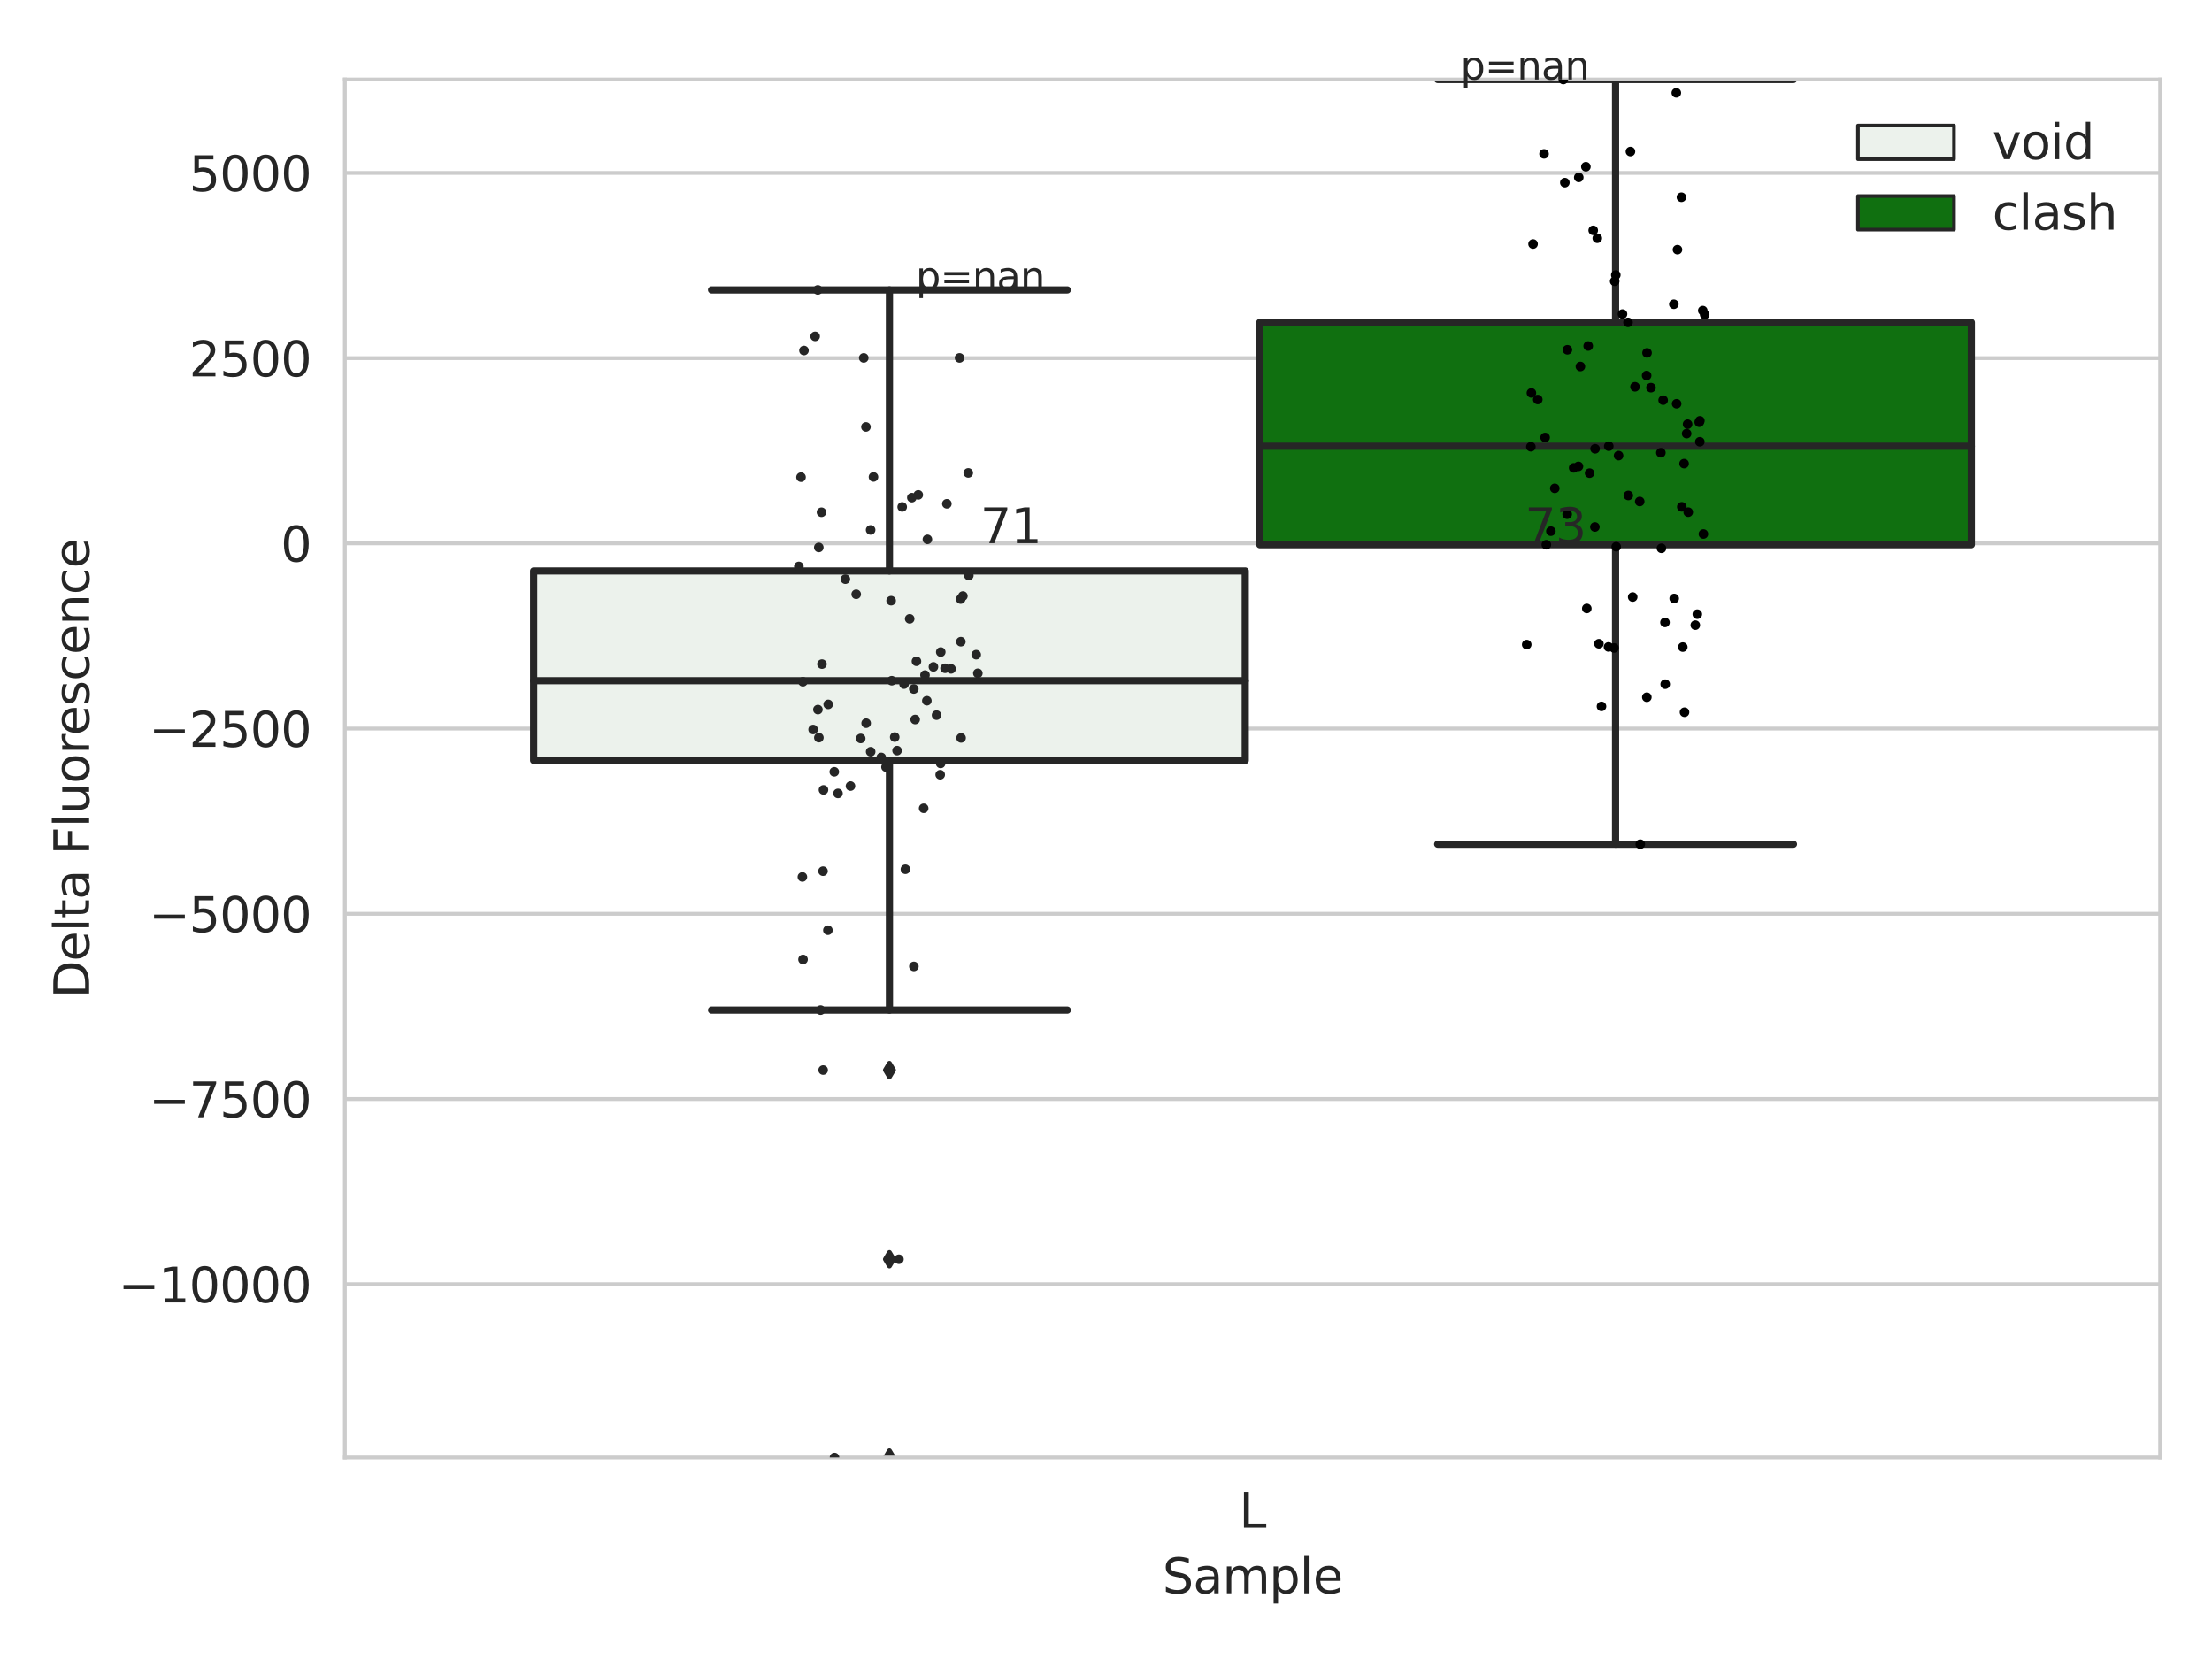 <?xml version="1.0" encoding="utf-8" standalone="no"?>
<!DOCTYPE svg PUBLIC "-//W3C//DTD SVG 1.1//EN"
  "http://www.w3.org/Graphics/SVG/1.1/DTD/svg11.dtd">
<svg xmlns:xlink="http://www.w3.org/1999/xlink" width="460.8pt" height="345.6pt" viewBox="0 0 460.8 345.6" xmlns="http://www.w3.org/2000/svg" version="1.1">
 <defs>
  <style type="text/css">*{stroke-linejoin: round; stroke-linecap: butt}</style>
 </defs>
 <g id="figure_1">
  <g id="patch_1">
   <path d="M 0 345.6 
L 460.8 345.6 
L 460.8 0 
L 0 0 
z
" style="fill: #ffffff"/>
  </g>
  <g id="axes_1">
   <g id="patch_2">
    <path d="M 71.84 303.64 
L 450 303.64 
L 450 16.561 
L 71.84 16.561 
z
" style="fill: #ffffff"/>
   </g>
   <g id="matplotlib.axis_1">
    <g id="xtick_1">
     <g id="text_1">
      <!-- L -->
      <g style="fill: #262626" transform="translate(258.134 318.238)scale(0.1 -0.1)">
       <defs>
        <path id="DejaVuSans-4c" d="M 628 4666 
L 1259 4666 
L 1259 531 
L 3531 531 
L 3531 0 
L 628 0 
L 628 4666 
z
" transform="scale(0.016)"/>
       </defs>
       <use xlink:href="#DejaVuSans-4c"/>
      </g>
     </g>
    </g>
    <g id="text_2">
     <!-- Sample -->
     <g style="fill: #262626" transform="translate(242.172 331.917)scale(0.1 -0.1)">
      <defs>
       <path id="DejaVuSans-53" d="M 3425 4513 
L 3425 3897 
Q 3066 4069 2747 4153 
Q 2428 4238 2131 4238 
Q 1616 4238 1336 4038 
Q 1056 3838 1056 3469 
Q 1056 3159 1242 3001 
Q 1428 2844 1947 2747 
L 2328 2669 
Q 3034 2534 3370 2195 
Q 3706 1856 3706 1288 
Q 3706 609 3251 259 
Q 2797 -91 1919 -91 
Q 1588 -91 1214 -16 
Q 841 59 441 206 
L 441 856 
Q 825 641 1194 531 
Q 1563 422 1919 422 
Q 2459 422 2753 634 
Q 3047 847 3047 1241 
Q 3047 1584 2836 1778 
Q 2625 1972 2144 2069 
L 1759 2144 
Q 1053 2284 737 2584 
Q 422 2884 422 3419 
Q 422 4038 858 4394 
Q 1294 4750 2059 4750 
Q 2388 4750 2728 4690 
Q 3069 4631 3425 4513 
z
" transform="scale(0.016)"/>
       <path id="DejaVuSans-61" d="M 2194 1759 
Q 1497 1759 1228 1600 
Q 959 1441 959 1056 
Q 959 750 1161 570 
Q 1363 391 1709 391 
Q 2188 391 2477 730 
Q 2766 1069 2766 1631 
L 2766 1759 
L 2194 1759 
z
M 3341 1997 
L 3341 0 
L 2766 0 
L 2766 531 
Q 2569 213 2275 61 
Q 1981 -91 1556 -91 
Q 1019 -91 701 211 
Q 384 513 384 1019 
Q 384 1609 779 1909 
Q 1175 2209 1959 2209 
L 2766 2209 
L 2766 2266 
Q 2766 2663 2505 2880 
Q 2244 3097 1772 3097 
Q 1472 3097 1187 3025 
Q 903 2953 641 2809 
L 641 3341 
Q 956 3463 1253 3523 
Q 1550 3584 1831 3584 
Q 2591 3584 2966 3190 
Q 3341 2797 3341 1997 
z
" transform="scale(0.016)"/>
       <path id="DejaVuSans-6d" d="M 3328 2828 
Q 3544 3216 3844 3400 
Q 4144 3584 4550 3584 
Q 5097 3584 5394 3201 
Q 5691 2819 5691 2113 
L 5691 0 
L 5113 0 
L 5113 2094 
Q 5113 2597 4934 2840 
Q 4756 3084 4391 3084 
Q 3944 3084 3684 2787 
Q 3425 2491 3425 1978 
L 3425 0 
L 2847 0 
L 2847 2094 
Q 2847 2600 2669 2842 
Q 2491 3084 2119 3084 
Q 1678 3084 1418 2786 
Q 1159 2488 1159 1978 
L 1159 0 
L 581 0 
L 581 3500 
L 1159 3500 
L 1159 2956 
Q 1356 3278 1631 3431 
Q 1906 3584 2284 3584 
Q 2666 3584 2933 3390 
Q 3200 3197 3328 2828 
z
" transform="scale(0.016)"/>
       <path id="DejaVuSans-70" d="M 1159 525 
L 1159 -1331 
L 581 -1331 
L 581 3500 
L 1159 3500 
L 1159 2969 
Q 1341 3281 1617 3432 
Q 1894 3584 2278 3584 
Q 2916 3584 3314 3078 
Q 3713 2572 3713 1747 
Q 3713 922 3314 415 
Q 2916 -91 2278 -91 
Q 1894 -91 1617 61 
Q 1341 213 1159 525 
z
M 3116 1747 
Q 3116 2381 2855 2742 
Q 2594 3103 2138 3103 
Q 1681 3103 1420 2742 
Q 1159 2381 1159 1747 
Q 1159 1113 1420 752 
Q 1681 391 2138 391 
Q 2594 391 2855 752 
Q 3116 1113 3116 1747 
z
" transform="scale(0.016)"/>
       <path id="DejaVuSans-6c" d="M 603 4863 
L 1178 4863 
L 1178 0 
L 603 0 
L 603 4863 
z
" transform="scale(0.016)"/>
       <path id="DejaVuSans-65" d="M 3597 1894 
L 3597 1613 
L 953 1613 
Q 991 1019 1311 708 
Q 1631 397 2203 397 
Q 2534 397 2845 478 
Q 3156 559 3463 722 
L 3463 178 
Q 3153 47 2828 -22 
Q 2503 -91 2169 -91 
Q 1331 -91 842 396 
Q 353 884 353 1716 
Q 353 2575 817 3079 
Q 1281 3584 2069 3584 
Q 2775 3584 3186 3129 
Q 3597 2675 3597 1894 
z
M 3022 2063 
Q 3016 2534 2758 2815 
Q 2500 3097 2075 3097 
Q 1594 3097 1305 2825 
Q 1016 2553 972 2059 
L 3022 2063 
z
" transform="scale(0.016)"/>
      </defs>
      <use xlink:href="#DejaVuSans-53"/>
      <use xlink:href="#DejaVuSans-61" x="63.477"/>
      <use xlink:href="#DejaVuSans-6d" x="124.756"/>
      <use xlink:href="#DejaVuSans-70" x="222.168"/>
      <use xlink:href="#DejaVuSans-6c" x="285.645"/>
      <use xlink:href="#DejaVuSans-65" x="313.428"/>
     </g>
    </g>
   </g>
   <g id="matplotlib.axis_2">
    <g id="ytick_1">
     <g id="line2d_1">
      <path d="M 71.84 267.535 
L 450 267.535 
" clip-path="url(#p787c799b59)" style="fill: none; stroke: #cccccc; stroke-width: 0.8; stroke-linecap: round"/>
     </g>
     <g id="text_3">
      <!-- −10000 -->
      <g style="fill: #262626" transform="translate(24.648 271.334)scale(0.1 -0.1)">
       <defs>
        <path id="DejaVuSans-2212" d="M 678 2272 
L 4684 2272 
L 4684 1741 
L 678 1741 
L 678 2272 
z
" transform="scale(0.016)"/>
        <path id="DejaVuSans-31" d="M 794 531 
L 1825 531 
L 1825 4091 
L 703 3866 
L 703 4441 
L 1819 4666 
L 2450 4666 
L 2450 531 
L 3481 531 
L 3481 0 
L 794 0 
L 794 531 
z
" transform="scale(0.016)"/>
        <path id="DejaVuSans-30" d="M 2034 4250 
Q 1547 4250 1301 3770 
Q 1056 3291 1056 2328 
Q 1056 1369 1301 889 
Q 1547 409 2034 409 
Q 2525 409 2770 889 
Q 3016 1369 3016 2328 
Q 3016 3291 2770 3770 
Q 2525 4250 2034 4250 
z
M 2034 4750 
Q 2819 4750 3233 4129 
Q 3647 3509 3647 2328 
Q 3647 1150 3233 529 
Q 2819 -91 2034 -91 
Q 1250 -91 836 529 
Q 422 1150 422 2328 
Q 422 3509 836 4129 
Q 1250 4750 2034 4750 
z
" transform="scale(0.016)"/>
       </defs>
       <use xlink:href="#DejaVuSans-2212"/>
       <use xlink:href="#DejaVuSans-31" x="83.789"/>
       <use xlink:href="#DejaVuSans-30" x="147.412"/>
       <use xlink:href="#DejaVuSans-30" x="211.035"/>
       <use xlink:href="#DejaVuSans-30" x="274.658"/>
       <use xlink:href="#DejaVuSans-30" x="338.281"/>
      </g>
     </g>
    </g>
    <g id="ytick_2">
     <g id="line2d_2">
      <path d="M 71.84 228.949 
L 450 228.949 
" clip-path="url(#p787c799b59)" style="fill: none; stroke: #cccccc; stroke-width: 0.8; stroke-linecap: round"/>
     </g>
     <g id="text_4">
      <!-- −7500 -->
      <g style="fill: #262626" transform="translate(31.01 232.748)scale(0.1 -0.1)">
       <defs>
        <path id="DejaVuSans-37" d="M 525 4666 
L 3525 4666 
L 3525 4397 
L 1831 0 
L 1172 0 
L 2766 4134 
L 525 4134 
L 525 4666 
z
" transform="scale(0.016)"/>
        <path id="DejaVuSans-35" d="M 691 4666 
L 3169 4666 
L 3169 4134 
L 1269 4134 
L 1269 2991 
Q 1406 3038 1543 3061 
Q 1681 3084 1819 3084 
Q 2600 3084 3056 2656 
Q 3513 2228 3513 1497 
Q 3513 744 3044 326 
Q 2575 -91 1722 -91 
Q 1428 -91 1123 -41 
Q 819 9 494 109 
L 494 744 
Q 775 591 1075 516 
Q 1375 441 1709 441 
Q 2250 441 2565 725 
Q 2881 1009 2881 1497 
Q 2881 1984 2565 2268 
Q 2250 2553 1709 2553 
Q 1456 2553 1204 2497 
Q 953 2441 691 2322 
L 691 4666 
z
" transform="scale(0.016)"/>
       </defs>
       <use xlink:href="#DejaVuSans-2212"/>
       <use xlink:href="#DejaVuSans-37" x="83.789"/>
       <use xlink:href="#DejaVuSans-35" x="147.412"/>
       <use xlink:href="#DejaVuSans-30" x="211.035"/>
       <use xlink:href="#DejaVuSans-30" x="274.658"/>
      </g>
     </g>
    </g>
    <g id="ytick_3">
     <g id="line2d_3">
      <path d="M 71.84 190.363 
L 450 190.363 
" clip-path="url(#p787c799b59)" style="fill: none; stroke: #cccccc; stroke-width: 0.8; stroke-linecap: round"/>
     </g>
     <g id="text_5">
      <!-- −5000 -->
      <g style="fill: #262626" transform="translate(31.01 194.162)scale(0.1 -0.1)">
       <use xlink:href="#DejaVuSans-2212"/>
       <use xlink:href="#DejaVuSans-35" x="83.789"/>
       <use xlink:href="#DejaVuSans-30" x="147.412"/>
       <use xlink:href="#DejaVuSans-30" x="211.035"/>
       <use xlink:href="#DejaVuSans-30" x="274.658"/>
      </g>
     </g>
    </g>
    <g id="ytick_4">
     <g id="line2d_4">
      <path d="M 71.84 151.776 
L 450 151.776 
" clip-path="url(#p787c799b59)" style="fill: none; stroke: #cccccc; stroke-width: 0.8; stroke-linecap: round"/>
     </g>
     <g id="text_6">
      <!-- −2500 -->
      <g style="fill: #262626" transform="translate(31.01 155.576)scale(0.1 -0.1)">
       <defs>
        <path id="DejaVuSans-32" d="M 1228 531 
L 3431 531 
L 3431 0 
L 469 0 
L 469 531 
Q 828 903 1448 1529 
Q 2069 2156 2228 2338 
Q 2531 2678 2651 2914 
Q 2772 3150 2772 3378 
Q 2772 3750 2511 3984 
Q 2250 4219 1831 4219 
Q 1534 4219 1204 4116 
Q 875 4013 500 3803 
L 500 4441 
Q 881 4594 1212 4672 
Q 1544 4750 1819 4750 
Q 2544 4750 2975 4387 
Q 3406 4025 3406 3419 
Q 3406 3131 3298 2873 
Q 3191 2616 2906 2266 
Q 2828 2175 2409 1742 
Q 1991 1309 1228 531 
z
" transform="scale(0.016)"/>
       </defs>
       <use xlink:href="#DejaVuSans-2212"/>
       <use xlink:href="#DejaVuSans-32" x="83.789"/>
       <use xlink:href="#DejaVuSans-35" x="147.412"/>
       <use xlink:href="#DejaVuSans-30" x="211.035"/>
       <use xlink:href="#DejaVuSans-30" x="274.658"/>
      </g>
     </g>
    </g>
    <g id="ytick_5">
     <g id="line2d_5">
      <path d="M 71.84 113.19 
L 450 113.19 
" clip-path="url(#p787c799b59)" style="fill: none; stroke: #cccccc; stroke-width: 0.8; stroke-linecap: round"/>
     </g>
     <g id="text_7">
      <!-- 0 -->
      <g style="fill: #262626" transform="translate(58.477 116.989)scale(0.1 -0.1)">
       <use xlink:href="#DejaVuSans-30"/>
      </g>
     </g>
    </g>
    <g id="ytick_6">
     <g id="line2d_6">
      <path d="M 71.84 74.604 
L 450 74.604 
" clip-path="url(#p787c799b59)" style="fill: none; stroke: #cccccc; stroke-width: 0.8; stroke-linecap: round"/>
     </g>
     <g id="text_8">
      <!-- 2500 -->
      <g style="fill: #262626" transform="translate(39.39 78.403)scale(0.1 -0.1)">
       <use xlink:href="#DejaVuSans-32"/>
       <use xlink:href="#DejaVuSans-35" x="63.623"/>
       <use xlink:href="#DejaVuSans-30" x="127.246"/>
       <use xlink:href="#DejaVuSans-30" x="190.869"/>
      </g>
     </g>
    </g>
    <g id="ytick_7">
     <g id="line2d_7">
      <path d="M 71.84 36.017 
L 450 36.017 
" clip-path="url(#p787c799b59)" style="fill: none; stroke: #cccccc; stroke-width: 0.8; stroke-linecap: round"/>
     </g>
     <g id="text_9">
      <!-- 5000 -->
      <g style="fill: #262626" transform="translate(39.39 39.817)scale(0.1 -0.1)">
       <use xlink:href="#DejaVuSans-35"/>
       <use xlink:href="#DejaVuSans-30" x="63.623"/>
       <use xlink:href="#DejaVuSans-30" x="127.246"/>
       <use xlink:href="#DejaVuSans-30" x="190.869"/>
      </g>
     </g>
    </g>
    <g id="text_10">
     <!-- Delta Fluorescence -->
     <g style="fill: #262626" transform="translate(18.568 207.967)rotate(-90)scale(0.1 -0.1)">
      <defs>
       <path id="DejaVuSans-44" d="M 1259 4147 
L 1259 519 
L 2022 519 
Q 2988 519 3436 956 
Q 3884 1394 3884 2338 
Q 3884 3275 3436 3711 
Q 2988 4147 2022 4147 
L 1259 4147 
z
M 628 4666 
L 1925 4666 
Q 3281 4666 3915 4102 
Q 4550 3538 4550 2338 
Q 4550 1131 3912 565 
Q 3275 0 1925 0 
L 628 0 
L 628 4666 
z
" transform="scale(0.016)"/>
       <path id="DejaVuSans-74" d="M 1172 4494 
L 1172 3500 
L 2356 3500 
L 2356 3053 
L 1172 3053 
L 1172 1153 
Q 1172 725 1289 603 
Q 1406 481 1766 481 
L 2356 481 
L 2356 0 
L 1766 0 
Q 1100 0 847 248 
Q 594 497 594 1153 
L 594 3053 
L 172 3053 
L 172 3500 
L 594 3500 
L 594 4494 
L 1172 4494 
z
" transform="scale(0.016)"/>
       <path id="DejaVuSans-20" transform="scale(0.016)"/>
       <path id="DejaVuSans-46" d="M 628 4666 
L 3309 4666 
L 3309 4134 
L 1259 4134 
L 1259 2759 
L 3109 2759 
L 3109 2228 
L 1259 2228 
L 1259 0 
L 628 0 
L 628 4666 
z
" transform="scale(0.016)"/>
       <path id="DejaVuSans-75" d="M 544 1381 
L 544 3500 
L 1119 3500 
L 1119 1403 
Q 1119 906 1312 657 
Q 1506 409 1894 409 
Q 2359 409 2629 706 
Q 2900 1003 2900 1516 
L 2900 3500 
L 3475 3500 
L 3475 0 
L 2900 0 
L 2900 538 
Q 2691 219 2414 64 
Q 2138 -91 1772 -91 
Q 1169 -91 856 284 
Q 544 659 544 1381 
z
M 1991 3584 
L 1991 3584 
z
" transform="scale(0.016)"/>
       <path id="DejaVuSans-6f" d="M 1959 3097 
Q 1497 3097 1228 2736 
Q 959 2375 959 1747 
Q 959 1119 1226 758 
Q 1494 397 1959 397 
Q 2419 397 2687 759 
Q 2956 1122 2956 1747 
Q 2956 2369 2687 2733 
Q 2419 3097 1959 3097 
z
M 1959 3584 
Q 2709 3584 3137 3096 
Q 3566 2609 3566 1747 
Q 3566 888 3137 398 
Q 2709 -91 1959 -91 
Q 1206 -91 779 398 
Q 353 888 353 1747 
Q 353 2609 779 3096 
Q 1206 3584 1959 3584 
z
" transform="scale(0.016)"/>
       <path id="DejaVuSans-72" d="M 2631 2963 
Q 2534 3019 2420 3045 
Q 2306 3072 2169 3072 
Q 1681 3072 1420 2755 
Q 1159 2438 1159 1844 
L 1159 0 
L 581 0 
L 581 3500 
L 1159 3500 
L 1159 2956 
Q 1341 3275 1631 3429 
Q 1922 3584 2338 3584 
Q 2397 3584 2469 3576 
Q 2541 3569 2628 3553 
L 2631 2963 
z
" transform="scale(0.016)"/>
       <path id="DejaVuSans-73" d="M 2834 3397 
L 2834 2853 
Q 2591 2978 2328 3040 
Q 2066 3103 1784 3103 
Q 1356 3103 1142 2972 
Q 928 2841 928 2578 
Q 928 2378 1081 2264 
Q 1234 2150 1697 2047 
L 1894 2003 
Q 2506 1872 2764 1633 
Q 3022 1394 3022 966 
Q 3022 478 2636 193 
Q 2250 -91 1575 -91 
Q 1294 -91 989 -36 
Q 684 19 347 128 
L 347 722 
Q 666 556 975 473 
Q 1284 391 1588 391 
Q 1994 391 2212 530 
Q 2431 669 2431 922 
Q 2431 1156 2273 1281 
Q 2116 1406 1581 1522 
L 1381 1569 
Q 847 1681 609 1914 
Q 372 2147 372 2553 
Q 372 3047 722 3315 
Q 1072 3584 1716 3584 
Q 2034 3584 2315 3537 
Q 2597 3491 2834 3397 
z
" transform="scale(0.016)"/>
       <path id="DejaVuSans-63" d="M 3122 3366 
L 3122 2828 
Q 2878 2963 2633 3030 
Q 2388 3097 2138 3097 
Q 1578 3097 1268 2742 
Q 959 2388 959 1747 
Q 959 1106 1268 751 
Q 1578 397 2138 397 
Q 2388 397 2633 464 
Q 2878 531 3122 666 
L 3122 134 
Q 2881 22 2623 -34 
Q 2366 -91 2075 -91 
Q 1284 -91 818 406 
Q 353 903 353 1747 
Q 353 2603 823 3093 
Q 1294 3584 2113 3584 
Q 2378 3584 2631 3529 
Q 2884 3475 3122 3366 
z
" transform="scale(0.016)"/>
       <path id="DejaVuSans-6e" d="M 3513 2113 
L 3513 0 
L 2938 0 
L 2938 2094 
Q 2938 2591 2744 2837 
Q 2550 3084 2163 3084 
Q 1697 3084 1428 2787 
Q 1159 2491 1159 1978 
L 1159 0 
L 581 0 
L 581 3500 
L 1159 3500 
L 1159 2956 
Q 1366 3272 1645 3428 
Q 1925 3584 2291 3584 
Q 2894 3584 3203 3211 
Q 3513 2838 3513 2113 
z
" transform="scale(0.016)"/>
      </defs>
      <use xlink:href="#DejaVuSans-44"/>
      <use xlink:href="#DejaVuSans-65" x="77.002"/>
      <use xlink:href="#DejaVuSans-6c" x="138.525"/>
      <use xlink:href="#DejaVuSans-74" x="166.309"/>
      <use xlink:href="#DejaVuSans-61" x="205.518"/>
      <use xlink:href="#DejaVuSans-20" x="266.797"/>
      <use xlink:href="#DejaVuSans-46" x="298.584"/>
      <use xlink:href="#DejaVuSans-6c" x="356.104"/>
      <use xlink:href="#DejaVuSans-75" x="383.887"/>
      <use xlink:href="#DejaVuSans-6f" x="447.266"/>
      <use xlink:href="#DejaVuSans-72" x="508.447"/>
      <use xlink:href="#DejaVuSans-65" x="547.311"/>
      <use xlink:href="#DejaVuSans-73" x="608.834"/>
      <use xlink:href="#DejaVuSans-63" x="660.934"/>
      <use xlink:href="#DejaVuSans-65" x="715.914"/>
      <use xlink:href="#DejaVuSans-6e" x="777.438"/>
      <use xlink:href="#DejaVuSans-63" x="840.816"/>
      <use xlink:href="#DejaVuSans-65" x="895.797"/>
     </g>
    </g>
   </g>
   <g id="patch_3">
    <path d="M 111.169 158.411 
L 259.407 158.411 
L 259.407 118.943 
L 111.169 118.943 
L 111.169 158.411 
z
" clip-path="url(#p787c799b59)" style="fill: #ecf2ec; stroke: #262626; stroke-width: 1.5; stroke-linejoin: miter"/>
   </g>
   <g id="patch_4">
    <path d="M 262.433 113.479 
L 410.671 113.479 
L 410.671 67.157 
L 262.433 67.157 
L 262.433 113.479 
z
" clip-path="url(#p787c799b59)" style="fill: #107010; stroke: #262626; stroke-width: 1.5; stroke-linejoin: miter"/>
   </g>
   <g id="patch_5">
    <path d="M 260.92 113.19 
L 260.92 113.19 
L 260.92 113.19 
L 260.92 113.19 
z
" clip-path="url(#p787c799b59)" style="fill: #ecf2ec; stroke: #262626; stroke-width: 0.75; stroke-linejoin: miter"/>
   </g>
   <g id="patch_6">
    <path d="M 260.92 113.19 
L 260.92 113.19 
L 260.92 113.19 
L 260.92 113.19 
z
" clip-path="url(#p787c799b59)" style="fill: #107010; stroke: #262626; stroke-width: 0.75; stroke-linejoin: miter"/>
   </g>
   <g id="PathCollection_1"/>
   <g id="PathCollection_2"/>
   <g id="line2d_8">
    <path d="M 185.288 158.411 
L 185.288 210.434 
" clip-path="url(#p787c799b59)" style="fill: none; stroke: #262626; stroke-width: 1.5; stroke-linecap: round"/>
   </g>
   <g id="line2d_9">
    <path d="M 185.288 118.943 
L 185.288 60.391 
" clip-path="url(#p787c799b59)" style="fill: none; stroke: #262626; stroke-width: 1.5; stroke-linecap: round"/>
   </g>
   <g id="line2d_10">
    <path d="M 148.228 210.434 
L 222.348 210.434 
" clip-path="url(#p787c799b59)" style="fill: none; stroke: #262626; stroke-width: 1.5; stroke-linecap: round"/>
   </g>
   <g id="line2d_11">
    <path d="M 148.228 60.391 
L 222.348 60.391 
" clip-path="url(#p787c799b59)" style="fill: none; stroke: #262626; stroke-width: 1.5; stroke-linecap: round"/>
   </g>
   <g id="line2d_12">
    <defs>
     <path id="mf5e899107a" d="M -0 1.414 
L 0.849 0 
L 0 -1.414 
L -0.849 -0 
z
" style="stroke: #262626; stroke-linejoin: miter"/>
    </defs>
    <g clip-path="url(#p787c799b59)">
     <use xlink:href="#mf5e899107a" x="185.288" y="303.64" style="fill: #262626; stroke: #262626; stroke-linejoin: miter"/>
     <use xlink:href="#mf5e899107a" x="185.288" y="222.919" style="fill: #262626; stroke: #262626; stroke-linejoin: miter"/>
     <use xlink:href="#mf5e899107a" x="185.288" y="262.322" style="fill: #262626; stroke: #262626; stroke-linejoin: miter"/>
    </g>
   </g>
   <g id="line2d_13">
    <path d="M 336.552 113.479 
L 336.552 175.859 
" clip-path="url(#p787c799b59)" style="fill: none; stroke: #262626; stroke-width: 1.5; stroke-linecap: round"/>
   </g>
   <g id="line2d_14">
    <path d="M 336.552 67.157 
L 336.552 16.561 
" clip-path="url(#p787c799b59)" style="fill: none; stroke: #262626; stroke-width: 1.5; stroke-linecap: round"/>
   </g>
   <g id="line2d_15">
    <path d="M 299.492 175.859 
L 373.612 175.859 
" clip-path="url(#p787c799b59)" style="fill: none; stroke: #262626; stroke-width: 1.5; stroke-linecap: round"/>
   </g>
   <g id="line2d_16">
    <path d="M 299.492 16.561 
L 373.612 16.561 
" clip-path="url(#p787c799b59)" style="fill: none; stroke: #262626; stroke-width: 1.5; stroke-linecap: round"/>
   </g>
   <g id="line2d_17"/>
   <g id="line2d_18">
    <path d="M 111.169 141.803 
L 259.407 141.803 
" clip-path="url(#p787c799b59)" style="fill: none; stroke: #262626; stroke-width: 1.5; stroke-linecap: round"/>
   </g>
   <g id="line2d_19">
    <path d="M 262.433 92.954 
L 410.671 92.954 
" clip-path="url(#p787c799b59)" style="fill: none; stroke: #262626; stroke-width: 1.5; stroke-linecap: round"/>
   </g>
   <g id="patch_7">
    <path d="M 71.84 303.64 
L 71.84 16.561 
" style="fill: none; stroke: #cccccc; stroke-width: 0.8; stroke-linejoin: miter; stroke-linecap: square"/>
   </g>
   <g id="patch_8">
    <path d="M 450 303.64 
L 450 16.561 
" style="fill: none; stroke: #cccccc; stroke-width: 0.8; stroke-linejoin: miter; stroke-linecap: square"/>
   </g>
   <g id="patch_9">
    <path d="M 71.84 303.64 
L 450 303.64 
" style="fill: none; stroke: #cccccc; stroke-width: 0.8; stroke-linejoin: miter; stroke-linecap: square"/>
   </g>
   <g id="patch_10">
    <path d="M 71.84 16.561 
L 450 16.561 
" style="fill: none; stroke: #cccccc; stroke-width: 0.8; stroke-linejoin: miter; stroke-linecap: square"/>
   </g>
   <g id="PathCollection_3">
    <defs>
     <path id="C0_0_9372293b9b" d="M 0 1 
C 0.265 1 0.52 0.895 0.707 0.707 
C 0.895 0.52 1 0.265 1 -0 
C 1 -0.265 0.895 -0.52 0.707 -0.707 
C 0.52 -0.895 0.265 -1 0 -1 
C -0.265 -1 -0.52 -0.895 -0.707 -0.707 
C -0.895 -0.52 -1 -0.265 -1 0 
C -1 0.265 -0.895 0.52 -0.707 0.707 
C -0.52 0.895 -0.265 1 0 1 
z
"/>
    </defs>
    <g clip-path="url(#p787c799b59)">
     <use xlink:href="#C0_0_9372293b9b" x="194.452" y="138.926" style="fill: #262626"/>
    </g>
    <g clip-path="url(#p787c799b59)">
     <use xlink:href="#C0_0_9372293b9b" x="191.294" y="103.092" style="fill: #262626"/>
    </g>
    <g clip-path="url(#p787c799b59)">
     <use xlink:href="#C0_0_9372293b9b" x="181.963" y="99.36" style="fill: #262626"/>
    </g>
    <g clip-path="url(#p787c799b59)">
     <use xlink:href="#C0_0_9372293b9b" x="173.847" y="303.64" style="fill: #262626"/>
    </g>
    <g clip-path="url(#p787c799b59)">
     <use xlink:href="#C0_0_9372293b9b" x="171.477" y="222.919" style="fill: #262626"/>
    </g>
    <g clip-path="url(#p787c799b59)">
     <use xlink:href="#C0_0_9372293b9b" x="186.88" y="156.366" style="fill: #262626"/>
    </g>
    <g clip-path="url(#p787c799b59)">
     <use xlink:href="#C0_0_9372293b9b" x="181.373" y="156.596" style="fill: #262626"/>
    </g>
    <g clip-path="url(#p787c799b59)">
     <use xlink:href="#C0_0_9372293b9b" x="172.534" y="146.735" style="fill: #262626"/>
    </g>
    <g clip-path="url(#p787c799b59)">
     <use xlink:href="#C0_0_9372293b9b" x="166.867" y="99.405" style="fill: #262626"/>
    </g>
    <g clip-path="url(#p787c799b59)">
     <use xlink:href="#C0_0_9372293b9b" x="195.98" y="135.835" style="fill: #262626"/>
    </g>
    <g clip-path="url(#p787c799b59)">
     <use xlink:href="#C0_0_9372293b9b" x="193.081" y="145.976" style="fill: #262626"/>
    </g>
    <g clip-path="url(#p787c799b59)">
     <use xlink:href="#C0_0_9372293b9b" x="200.129" y="124.801" style="fill: #262626"/>
    </g>
    <g clip-path="url(#p787c799b59)">
     <use xlink:href="#C0_0_9372293b9b" x="167.482" y="73.018" style="fill: #262626"/>
    </g>
    <g clip-path="url(#p787c799b59)">
     <use xlink:href="#C0_0_9372293b9b" x="201.708" y="98.518" style="fill: #262626"/>
    </g>
    <g clip-path="url(#p787c799b59)">
     <use xlink:href="#C0_0_9372293b9b" x="177.173" y="163.751" style="fill: #262626"/>
    </g>
    <g clip-path="url(#p787c799b59)">
     <use xlink:href="#C0_0_9372293b9b" x="186.386" y="153.551" style="fill: #262626"/>
    </g>
    <g clip-path="url(#p787c799b59)">
     <use xlink:href="#C0_0_9372293b9b" x="193.195" y="112.358" style="fill: #262626"/>
    </g>
    <g clip-path="url(#p787c799b59)">
     <use xlink:href="#C0_0_9372293b9b" x="190.645" y="149.888" style="fill: #262626"/>
    </g>
    <g clip-path="url(#p787c799b59)">
     <use xlink:href="#C0_0_9372293b9b" x="181.365" y="110.398" style="fill: #262626"/>
    </g>
    <g clip-path="url(#p787c799b59)">
     <use xlink:href="#C0_0_9372293b9b" x="172.466" y="193.782" style="fill: #262626"/>
    </g>
    <g clip-path="url(#p787c799b59)">
     <use xlink:href="#C0_0_9372293b9b" x="187.945" y="105.605" style="fill: #262626"/>
    </g>
    <g clip-path="url(#p787c799b59)">
     <use xlink:href="#C0_0_9372293b9b" x="192.692" y="140.634" style="fill: #262626"/>
    </g>
    <g clip-path="url(#p787c799b59)">
     <use xlink:href="#C0_0_9372293b9b" x="195.101" y="148.98" style="fill: #262626"/>
    </g>
    <g clip-path="url(#p787c799b59)">
     <use xlink:href="#C0_0_9372293b9b" x="185.768" y="141.803" style="fill: #262626"/>
    </g>
    <g clip-path="url(#p787c799b59)">
     <use xlink:href="#C0_0_9372293b9b" x="196.876" y="139.221" style="fill: #262626"/>
    </g>
    <g clip-path="url(#p787c799b59)">
     <use xlink:href="#C0_0_9372293b9b" x="190.36" y="143.528" style="fill: #262626"/>
    </g>
    <g clip-path="url(#p787c799b59)">
     <use xlink:href="#C0_0_9372293b9b" x="176.105" y="120.654" style="fill: #262626"/>
    </g>
    <g clip-path="url(#p787c799b59)">
     <use xlink:href="#C0_0_9372293b9b" x="169.806" y="70.072" style="fill: #262626"/>
    </g>
    <g clip-path="url(#p787c799b59)">
     <use xlink:href="#C0_0_9372293b9b" x="197.248" y="104.952" style="fill: #262626"/>
    </g>
    <g clip-path="url(#p787c799b59)">
     <use xlink:href="#C0_0_9372293b9b" x="167.154" y="182.691" style="fill: #262626"/>
    </g>
    <g clip-path="url(#p787c799b59)">
     <use xlink:href="#C0_0_9372293b9b" x="200.588" y="124.165" style="fill: #262626"/>
    </g>
    <g clip-path="url(#p787c799b59)">
     <use xlink:href="#C0_0_9372293b9b" x="180.434" y="150.656" style="fill: #262626"/>
    </g>
    <g clip-path="url(#p787c799b59)">
     <use xlink:href="#C0_0_9372293b9b" x="201.822" y="119.889" style="fill: #262626"/>
    </g>
    <g clip-path="url(#p787c799b59)">
     <use xlink:href="#C0_0_9372293b9b" x="185.638" y="125.137" style="fill: #262626"/>
    </g>
    <g clip-path="url(#p787c799b59)">
     <use xlink:href="#C0_0_9372293b9b" x="192.416" y="168.381" style="fill: #262626"/>
    </g>
    <g clip-path="url(#p787c799b59)">
     <use xlink:href="#C0_0_9372293b9b" x="170.388" y="147.823" style="fill: #262626"/>
    </g>
    <g clip-path="url(#p787c799b59)">
     <use xlink:href="#C0_0_9372293b9b" x="188.335" y="142.51" style="fill: #262626"/>
    </g>
    <g clip-path="url(#p787c799b59)">
     <use xlink:href="#C0_0_9372293b9b" x="171.546" y="164.549" style="fill: #262626"/>
    </g>
    <g clip-path="url(#p787c799b59)">
     <use xlink:href="#C0_0_9372293b9b" x="166.413" y="117.997" style="fill: #262626"/>
    </g>
    <g clip-path="url(#p787c799b59)">
     <use xlink:href="#C0_0_9372293b9b" x="171.23" y="138.347" style="fill: #262626"/>
    </g>
    <g clip-path="url(#p787c799b59)">
     <use xlink:href="#C0_0_9372293b9b" x="203.362" y="136.386" style="fill: #262626"/>
    </g>
    <g clip-path="url(#p787c799b59)">
     <use xlink:href="#C0_0_9372293b9b" x="200.164" y="133.676" style="fill: #262626"/>
    </g>
    <g clip-path="url(#p787c799b59)">
     <use xlink:href="#C0_0_9372293b9b" x="190.914" y="137.76" style="fill: #262626"/>
    </g>
    <g clip-path="url(#p787c799b59)">
     <use xlink:href="#C0_0_9372293b9b" x="180.391" y="88.937" style="fill: #262626"/>
    </g>
    <g clip-path="url(#p787c799b59)">
     <use xlink:href="#C0_0_9372293b9b" x="189.954" y="103.668" style="fill: #262626"/>
    </g>
    <g clip-path="url(#p787c799b59)">
     <use xlink:href="#C0_0_9372293b9b" x="183.583" y="157.789" style="fill: #262626"/>
    </g>
    <g clip-path="url(#p787c799b59)">
     <use xlink:href="#C0_0_9372293b9b" x="167.287" y="199.876" style="fill: #262626"/>
    </g>
    <g clip-path="url(#p787c799b59)">
     <use xlink:href="#C0_0_9372293b9b" x="171.132" y="106.711" style="fill: #262626"/>
    </g>
    <g clip-path="url(#p787c799b59)">
     <use xlink:href="#C0_0_9372293b9b" x="171.451" y="181.485" style="fill: #262626"/>
    </g>
    <g clip-path="url(#p787c799b59)">
     <use xlink:href="#C0_0_9372293b9b" x="187.263" y="262.322" style="fill: #262626"/>
    </g>
    <g clip-path="url(#p787c799b59)">
     <use xlink:href="#C0_0_9372293b9b" x="167.259" y="142.022" style="fill: #262626"/>
    </g>
    <g clip-path="url(#p787c799b59)">
     <use xlink:href="#C0_0_9372293b9b" x="190.378" y="201.32" style="fill: #262626"/>
    </g>
    <g clip-path="url(#p787c799b59)">
     <use xlink:href="#C0_0_9372293b9b" x="178.363" y="123.795" style="fill: #262626"/>
    </g>
    <g clip-path="url(#p787c799b59)">
     <use xlink:href="#C0_0_9372293b9b" x="200.21" y="153.724" style="fill: #262626"/>
    </g>
    <g clip-path="url(#p787c799b59)">
     <use xlink:href="#C0_0_9372293b9b" x="174.569" y="165.285" style="fill: #262626"/>
    </g>
    <g clip-path="url(#p787c799b59)">
     <use xlink:href="#C0_0_9372293b9b" x="179.3" y="153.836" style="fill: #262626"/>
    </g>
    <g clip-path="url(#p787c799b59)">
     <use xlink:href="#C0_0_9372293b9b" x="203.704" y="140.256" style="fill: #262626"/>
    </g>
    <g clip-path="url(#p787c799b59)">
     <use xlink:href="#C0_0_9372293b9b" x="170.571" y="114.041" style="fill: #262626"/>
    </g>
    <g clip-path="url(#p787c799b59)">
     <use xlink:href="#C0_0_9372293b9b" x="170.586" y="153.666" style="fill: #262626"/>
    </g>
    <g clip-path="url(#p787c799b59)">
     <use xlink:href="#C0_0_9372293b9b" x="189.505" y="128.912" style="fill: #262626"/>
    </g>
    <g clip-path="url(#p787c799b59)">
     <use xlink:href="#C0_0_9372293b9b" x="198.121" y="139.344" style="fill: #262626"/>
    </g>
    <g clip-path="url(#p787c799b59)">
     <use xlink:href="#C0_0_9372293b9b" x="188.617" y="181.089" style="fill: #262626"/>
    </g>
    <g clip-path="url(#p787c799b59)">
     <use xlink:href="#C0_0_9372293b9b" x="195.86" y="161.391" style="fill: #262626"/>
    </g>
    <g clip-path="url(#p787c799b59)">
     <use xlink:href="#C0_0_9372293b9b" x="173.798" y="160.781" style="fill: #262626"/>
    </g>
    <g clip-path="url(#p787c799b59)">
     <use xlink:href="#C0_0_9372293b9b" x="170.941" y="210.434" style="fill: #262626"/>
    </g>
    <g clip-path="url(#p787c799b59)">
     <use xlink:href="#C0_0_9372293b9b" x="179.933" y="74.555" style="fill: #262626"/>
    </g>
    <g clip-path="url(#p787c799b59)">
     <use xlink:href="#C0_0_9372293b9b" x="184.568" y="159.789" style="fill: #262626"/>
    </g>
    <g clip-path="url(#p787c799b59)">
     <use xlink:href="#C0_0_9372293b9b" x="199.892" y="74.556" style="fill: #262626"/>
    </g>
    <g clip-path="url(#p787c799b59)">
     <use xlink:href="#C0_0_9372293b9b" x="170.368" y="60.391" style="fill: #262626"/>
    </g>
    <g clip-path="url(#p787c799b59)">
     <use xlink:href="#C0_0_9372293b9b" x="195.952" y="159.033" style="fill: #262626"/>
    </g>
    <g clip-path="url(#p787c799b59)">
     <use xlink:href="#C0_0_9372293b9b" x="169.391" y="151.972" style="fill: #262626"/>
    </g>
   </g>
   <g id="PathCollection_4">
    <defs>
     <path id="C1_0_105d2ac6f2" d="M 0 1 
C 0.265 1 0.52 0.895 0.707 0.707 
C 0.895 0.52 1 0.265 1 -0 
C 1 -0.265 0.895 -0.52 0.707 -0.707 
C 0.52 -0.895 0.265 -1 0 -1 
C -0.265 -1 -0.52 -0.895 -0.707 -0.707 
C -0.895 -0.52 -1 -0.265 -1 0 
C -1 0.265 -0.895 0.52 -0.707 0.707 
C -0.52 0.895 -0.265 1 0 1 
z
"/>
    </defs>
    <g clip-path="url(#p787c799b59)">
     <use xlink:href="#C1_0_105d2ac6f2" x="351.554" y="88.368"/>
    </g>
    <g clip-path="url(#p787c799b59)">
     <use xlink:href="#C1_0_105d2ac6f2" x="321.871" y="91.139"/>
    </g>
    <g clip-path="url(#p787c799b59)">
     <use xlink:href="#C1_0_105d2ac6f2" x="320.343" y="83.227"/>
    </g>
    <g clip-path="url(#p787c799b59)">
     <use xlink:href="#C1_0_105d2ac6f2" x="331.141" y="98.566"/>
    </g>
    <g clip-path="url(#p787c799b59)">
     <use xlink:href="#C1_0_105d2ac6f2" x="335.137" y="92.954"/>
    </g>
    <g clip-path="url(#p787c799b59)">
     <use xlink:href="#C1_0_105d2ac6f2" x="337.995" y="65.423"/>
    </g>
    <g clip-path="url(#p787c799b59)">
     <use xlink:href="#C1_0_105d2ac6f2" x="341.699" y="175.859"/>
    </g>
    <g clip-path="url(#p787c799b59)">
     <use xlink:href="#C1_0_105d2ac6f2" x="353.163" y="130.23"/>
    </g>
    <g clip-path="url(#p787c799b59)">
     <use xlink:href="#C1_0_105d2ac6f2" x="322.128" y="113.479"/>
    </g>
    <g clip-path="url(#p787c799b59)">
     <use xlink:href="#C1_0_105d2ac6f2" x="343.929" y="80.757"/>
    </g>
    <g clip-path="url(#p787c799b59)">
     <use xlink:href="#C1_0_105d2ac6f2" x="336.366" y="58.588"/>
    </g>
    <g clip-path="url(#p787c799b59)">
     <use xlink:href="#C1_0_105d2ac6f2" x="331.894" y="47.986"/>
    </g>
    <g clip-path="url(#p787c799b59)">
     <use xlink:href="#C1_0_105d2ac6f2" x="326.469" y="107.119"/>
    </g>
    <g clip-path="url(#p787c799b59)">
     <use xlink:href="#C1_0_105d2ac6f2" x="321.65" y="32.059"/>
    </g>
    <g clip-path="url(#p787c799b59)">
     <use xlink:href="#C1_0_105d2ac6f2" x="348.689" y="63.373"/>
    </g>
    <g clip-path="url(#p787c799b59)">
     <use xlink:href="#C1_0_105d2ac6f2" x="319.361" y="50.829"/>
    </g>
    <g clip-path="url(#p787c799b59)">
     <use xlink:href="#C1_0_105d2ac6f2" x="341.584" y="104.472"/>
    </g>
    <g clip-path="url(#p787c799b59)">
     <use xlink:href="#C1_0_105d2ac6f2" x="354.114" y="87.659"/>
    </g>
    <g clip-path="url(#p787c799b59)">
     <use xlink:href="#C1_0_105d2ac6f2" x="349.446" y="52.008"/>
    </g>
    <g clip-path="url(#p787c799b59)">
     <use xlink:href="#C1_0_105d2ac6f2" x="339.147" y="67.157"/>
    </g>
    <g clip-path="url(#p787c799b59)">
     <use xlink:href="#C1_0_105d2ac6f2" x="332.283" y="93.495"/>
    </g>
    <g clip-path="url(#p787c799b59)">
     <use xlink:href="#C1_0_105d2ac6f2" x="350.274" y="41.087"/>
    </g>
    <g clip-path="url(#p787c799b59)">
     <use xlink:href="#C1_0_105d2ac6f2" x="339.65" y="31.571"/>
    </g>
    <g clip-path="url(#p787c799b59)">
     <use xlink:href="#C1_0_105d2ac6f2" x="350.555" y="134.799"/>
    </g>
    <g clip-path="url(#p787c799b59)">
     <use xlink:href="#C1_0_105d2ac6f2" x="353.981" y="87.957"/>
    </g>
    <g clip-path="url(#p787c799b59)">
     <use xlink:href="#C1_0_105d2ac6f2" x="343.106" y="73.512"/>
    </g>
    <g clip-path="url(#p787c799b59)">
     <use xlink:href="#C1_0_105d2ac6f2" x="318.904" y="93.073"/>
    </g>
    <g clip-path="url(#p787c799b59)">
     <use xlink:href="#C1_0_105d2ac6f2" x="346.107" y="114.221"/>
    </g>
    <g clip-path="url(#p787c799b59)">
     <use xlink:href="#C1_0_105d2ac6f2" x="345.987" y="94.312"/>
    </g>
    <g clip-path="url(#p787c799b59)">
     <use xlink:href="#C1_0_105d2ac6f2" x="346.462" y="83.362"/>
    </g>
    <g clip-path="url(#p787c799b59)">
     <use xlink:href="#C1_0_105d2ac6f2" x="350.915" y="148.371"/>
    </g>
    <g clip-path="url(#p787c799b59)">
     <use xlink:href="#C1_0_105d2ac6f2" x="354.851" y="111.243"/>
    </g>
    <g clip-path="url(#p787c799b59)">
     <use xlink:href="#C1_0_105d2ac6f2" x="326.518" y="72.868"/>
    </g>
    <g clip-path="url(#p787c799b59)">
     <use xlink:href="#C1_0_105d2ac6f2" x="332.741" y="49.632"/>
    </g>
    <g clip-path="url(#p787c799b59)">
     <use xlink:href="#C1_0_105d2ac6f2" x="333.079" y="134.105"/>
    </g>
    <g clip-path="url(#p787c799b59)">
     <use xlink:href="#C1_0_105d2ac6f2" x="333.62" y="147.156"/>
    </g>
    <g clip-path="url(#p787c799b59)">
     <use xlink:href="#C1_0_105d2ac6f2" x="325.667" y="16.561"/>
    </g>
    <g clip-path="url(#p787c799b59)">
     <use xlink:href="#C1_0_105d2ac6f2" x="353.579" y="127.945"/>
    </g>
    <g clip-path="url(#p787c799b59)">
     <use xlink:href="#C1_0_105d2ac6f2" x="330.85" y="72.081"/>
    </g>
    <g clip-path="url(#p787c799b59)">
     <use xlink:href="#C1_0_105d2ac6f2" x="332.243" y="109.779"/>
    </g>
    <g clip-path="url(#p787c799b59)">
     <use xlink:href="#C1_0_105d2ac6f2" x="349.207" y="19.342"/>
    </g>
    <g clip-path="url(#p787c799b59)">
     <use xlink:href="#C1_0_105d2ac6f2" x="355.117" y="65.539"/>
    </g>
    <g clip-path="url(#p787c799b59)">
     <use xlink:href="#C1_0_105d2ac6f2" x="327.821" y="97.469"/>
    </g>
    <g clip-path="url(#p787c799b59)">
     <use xlink:href="#C1_0_105d2ac6f2" x="354.106" y="92.031"/>
    </g>
    <g clip-path="url(#p787c799b59)">
     <use xlink:href="#C1_0_105d2ac6f2" x="335.08" y="134.769"/>
    </g>
    <g clip-path="url(#p787c799b59)">
     <use xlink:href="#C1_0_105d2ac6f2" x="339.207" y="103.215"/>
    </g>
    <g clip-path="url(#p787c799b59)">
     <use xlink:href="#C1_0_105d2ac6f2" x="350.345" y="105.585"/>
    </g>
    <g clip-path="url(#p787c799b59)">
     <use xlink:href="#C1_0_105d2ac6f2" x="350.825" y="96.582"/>
    </g>
    <g clip-path="url(#p787c799b59)">
     <use xlink:href="#C1_0_105d2ac6f2" x="343.066" y="145.246"/>
    </g>
    <g clip-path="url(#p787c799b59)">
     <use xlink:href="#C1_0_105d2ac6f2" x="340.12" y="124.374"/>
    </g>
    <g clip-path="url(#p787c799b59)">
     <use xlink:href="#C1_0_105d2ac6f2" x="349.272" y="84.112"/>
    </g>
    <g clip-path="url(#p787c799b59)">
     <use xlink:href="#C1_0_105d2ac6f2" x="351.692" y="106.692"/>
    </g>
    <g clip-path="url(#p787c799b59)">
     <use xlink:href="#C1_0_105d2ac6f2" x="346.895" y="142.529"/>
    </g>
    <g clip-path="url(#p787c799b59)">
     <use xlink:href="#C1_0_105d2ac6f2" x="348.764" y="124.675"/>
    </g>
    <g clip-path="url(#p787c799b59)">
     <use xlink:href="#C1_0_105d2ac6f2" x="318.041" y="134.278"/>
    </g>
    <g clip-path="url(#p787c799b59)">
     <use xlink:href="#C1_0_105d2ac6f2" x="346.846" y="129.662"/>
    </g>
    <g clip-path="url(#p787c799b59)">
     <use xlink:href="#C1_0_105d2ac6f2" x="323.886" y="101.729"/>
    </g>
    <g clip-path="url(#p787c799b59)">
     <use xlink:href="#C1_0_105d2ac6f2" x="354.721" y="64.699"/>
    </g>
    <g clip-path="url(#p787c799b59)">
     <use xlink:href="#C1_0_105d2ac6f2" x="337.178" y="94.912"/>
    </g>
    <g clip-path="url(#p787c799b59)">
     <use xlink:href="#C1_0_105d2ac6f2" x="340.6" y="80.575"/>
    </g>
    <g clip-path="url(#p787c799b59)">
     <use xlink:href="#C1_0_105d2ac6f2" x="330.56" y="126.754"/>
    </g>
    <g clip-path="url(#p787c799b59)">
     <use xlink:href="#C1_0_105d2ac6f2" x="330.367" y="34.735"/>
    </g>
    <g clip-path="url(#p787c799b59)">
     <use xlink:href="#C1_0_105d2ac6f2" x="319.015" y="81.85"/>
    </g>
    <g clip-path="url(#p787c799b59)">
     <use xlink:href="#C1_0_105d2ac6f2" x="351.359" y="90.331"/>
    </g>
    <g clip-path="url(#p787c799b59)">
     <use xlink:href="#C1_0_105d2ac6f2" x="336.686" y="113.894"/>
    </g>
    <g clip-path="url(#p787c799b59)">
     <use xlink:href="#C1_0_105d2ac6f2" x="328.82" y="97.16"/>
    </g>
    <g clip-path="url(#p787c799b59)">
     <use xlink:href="#C1_0_105d2ac6f2" x="343.022" y="78.227"/>
    </g>
    <g clip-path="url(#p787c799b59)">
     <use xlink:href="#C1_0_105d2ac6f2" x="329.225" y="76.348"/>
    </g>
    <g clip-path="url(#p787c799b59)">
     <use xlink:href="#C1_0_105d2ac6f2" x="328.884" y="36.955"/>
    </g>
    <g clip-path="url(#p787c799b59)">
     <use xlink:href="#C1_0_105d2ac6f2" x="336.237" y="134.985"/>
    </g>
    <g clip-path="url(#p787c799b59)">
     <use xlink:href="#C1_0_105d2ac6f2" x="323.073" y="110.656"/>
    </g>
    <g clip-path="url(#p787c799b59)">
     <use xlink:href="#C1_0_105d2ac6f2" x="336.599" y="57.281"/>
    </g>
    <g clip-path="url(#p787c799b59)">
     <use xlink:href="#C1_0_105d2ac6f2" x="325.984" y="38.047"/>
    </g>
   </g>
   <g id="text_11">
    <!-- 71 -->
    <g style="fill: #262626" transform="translate(204.196 113.165)scale(0.1 -0.1)">
     <use xlink:href="#DejaVuSans-37"/>
     <use xlink:href="#DejaVuSans-31" x="63.623"/>
    </g>
   </g>
   <g id="text_12">
    <!-- p=nan -->
    <g style="fill: #262626" transform="translate(190.784 60.39)scale(0.08 -0.08)">
     <defs>
      <path id="DejaVuSans-3d" d="M 678 2906 
L 4684 2906 
L 4684 2381 
L 678 2381 
L 678 2906 
z
M 678 1631 
L 4684 1631 
L 4684 1100 
L 678 1100 
L 678 1631 
z
" transform="scale(0.016)"/>
     </defs>
     <use xlink:href="#DejaVuSans-70"/>
     <use xlink:href="#DejaVuSans-3d" x="63.477"/>
     <use xlink:href="#DejaVuSans-6e" x="147.266"/>
     <use xlink:href="#DejaVuSans-61" x="210.645"/>
     <use xlink:href="#DejaVuSans-6e" x="271.924"/>
    </g>
   </g>
   <g id="text_13">
    <!-- 73 -->
    <g style="fill: #262626" transform="translate(317.644 113.165)scale(0.1 -0.1)">
     <defs>
      <path id="DejaVuSans-33" d="M 2597 2516 
Q 3050 2419 3304 2112 
Q 3559 1806 3559 1356 
Q 3559 666 3084 287 
Q 2609 -91 1734 -91 
Q 1441 -91 1130 -33 
Q 819 25 488 141 
L 488 750 
Q 750 597 1062 519 
Q 1375 441 1716 441 
Q 2309 441 2620 675 
Q 2931 909 2931 1356 
Q 2931 1769 2642 2001 
Q 2353 2234 1838 2234 
L 1294 2234 
L 1294 2753 
L 1863 2753 
Q 2328 2753 2575 2939 
Q 2822 3125 2822 3475 
Q 2822 3834 2567 4026 
Q 2313 4219 1838 4219 
Q 1578 4219 1281 4162 
Q 984 4106 628 3988 
L 628 4550 
Q 988 4650 1302 4700 
Q 1616 4750 1894 4750 
Q 2613 4750 3031 4423 
Q 3450 4097 3450 3541 
Q 3450 3153 3228 2886 
Q 3006 2619 2597 2516 
z
" transform="scale(0.016)"/>
     </defs>
     <use xlink:href="#DejaVuSans-37"/>
     <use xlink:href="#DejaVuSans-33" x="63.623"/>
    </g>
   </g>
   <g id="text_14">
    <!-- p=nan -->
    <g style="fill: #262626" transform="translate(304.231 16.56)scale(0.08 -0.08)">
     <use xlink:href="#DejaVuSans-70"/>
     <use xlink:href="#DejaVuSans-3d" x="63.477"/>
     <use xlink:href="#DejaVuSans-6e" x="147.266"/>
     <use xlink:href="#DejaVuSans-61" x="210.645"/>
     <use xlink:href="#DejaVuSans-6e" x="271.924"/>
    </g>
   </g>
   <g id="legend_1">
    <g id="patch_11">
     <path d="M 387.048 33.159 
L 407.048 33.159 
L 407.048 26.159 
L 387.048 26.159 
z
" style="fill: #ecf2ec; stroke: #262626; stroke-width: 0.75; stroke-linejoin: miter"/>
    </g>
    <g id="text_15">
     <!-- void -->
     <g style="fill: #262626" transform="translate(415.048 33.159)scale(0.1 -0.1)">
      <defs>
       <path id="DejaVuSans-76" d="M 191 3500 
L 800 3500 
L 1894 563 
L 2988 3500 
L 3597 3500 
L 2284 0 
L 1503 0 
L 191 3500 
z
" transform="scale(0.016)"/>
       <path id="DejaVuSans-69" d="M 603 3500 
L 1178 3500 
L 1178 0 
L 603 0 
L 603 3500 
z
M 603 4863 
L 1178 4863 
L 1178 4134 
L 603 4134 
L 603 4863 
z
" transform="scale(0.016)"/>
       <path id="DejaVuSans-64" d="M 2906 2969 
L 2906 4863 
L 3481 4863 
L 3481 0 
L 2906 0 
L 2906 525 
Q 2725 213 2448 61 
Q 2172 -91 1784 -91 
Q 1150 -91 751 415 
Q 353 922 353 1747 
Q 353 2572 751 3078 
Q 1150 3584 1784 3584 
Q 2172 3584 2448 3432 
Q 2725 3281 2906 2969 
z
M 947 1747 
Q 947 1113 1208 752 
Q 1469 391 1925 391 
Q 2381 391 2643 752 
Q 2906 1113 2906 1747 
Q 2906 2381 2643 2742 
Q 2381 3103 1925 3103 
Q 1469 3103 1208 2742 
Q 947 2381 947 1747 
z
" transform="scale(0.016)"/>
      </defs>
      <use xlink:href="#DejaVuSans-76"/>
      <use xlink:href="#DejaVuSans-6f" x="59.18"/>
      <use xlink:href="#DejaVuSans-69" x="120.361"/>
      <use xlink:href="#DejaVuSans-64" x="148.145"/>
     </g>
    </g>
    <g id="patch_12">
     <path d="M 387.048 47.837 
L 407.048 47.837 
L 407.048 40.837 
L 387.048 40.837 
z
" style="fill: #107010; stroke: #262626; stroke-width: 0.75; stroke-linejoin: miter"/>
    </g>
    <g id="text_16">
     <!-- clash -->
     <g style="fill: #262626" transform="translate(415.048 47.837)scale(0.1 -0.1)">
      <defs>
       <path id="DejaVuSans-68" d="M 3513 2113 
L 3513 0 
L 2938 0 
L 2938 2094 
Q 2938 2591 2744 2837 
Q 2550 3084 2163 3084 
Q 1697 3084 1428 2787 
Q 1159 2491 1159 1978 
L 1159 0 
L 581 0 
L 581 4863 
L 1159 4863 
L 1159 2956 
Q 1366 3272 1645 3428 
Q 1925 3584 2291 3584 
Q 2894 3584 3203 3211 
Q 3513 2838 3513 2113 
z
" transform="scale(0.016)"/>
      </defs>
      <use xlink:href="#DejaVuSans-63"/>
      <use xlink:href="#DejaVuSans-6c" x="54.98"/>
      <use xlink:href="#DejaVuSans-61" x="82.764"/>
      <use xlink:href="#DejaVuSans-73" x="144.043"/>
      <use xlink:href="#DejaVuSans-68" x="196.143"/>
     </g>
    </g>
   </g>
  </g>
 </g>
 <defs>
  <clipPath id="p787c799b59">
   <rect x="71.84" y="16.561" width="378.16" height="287.079"/>
  </clipPath>
 </defs>
</svg>
